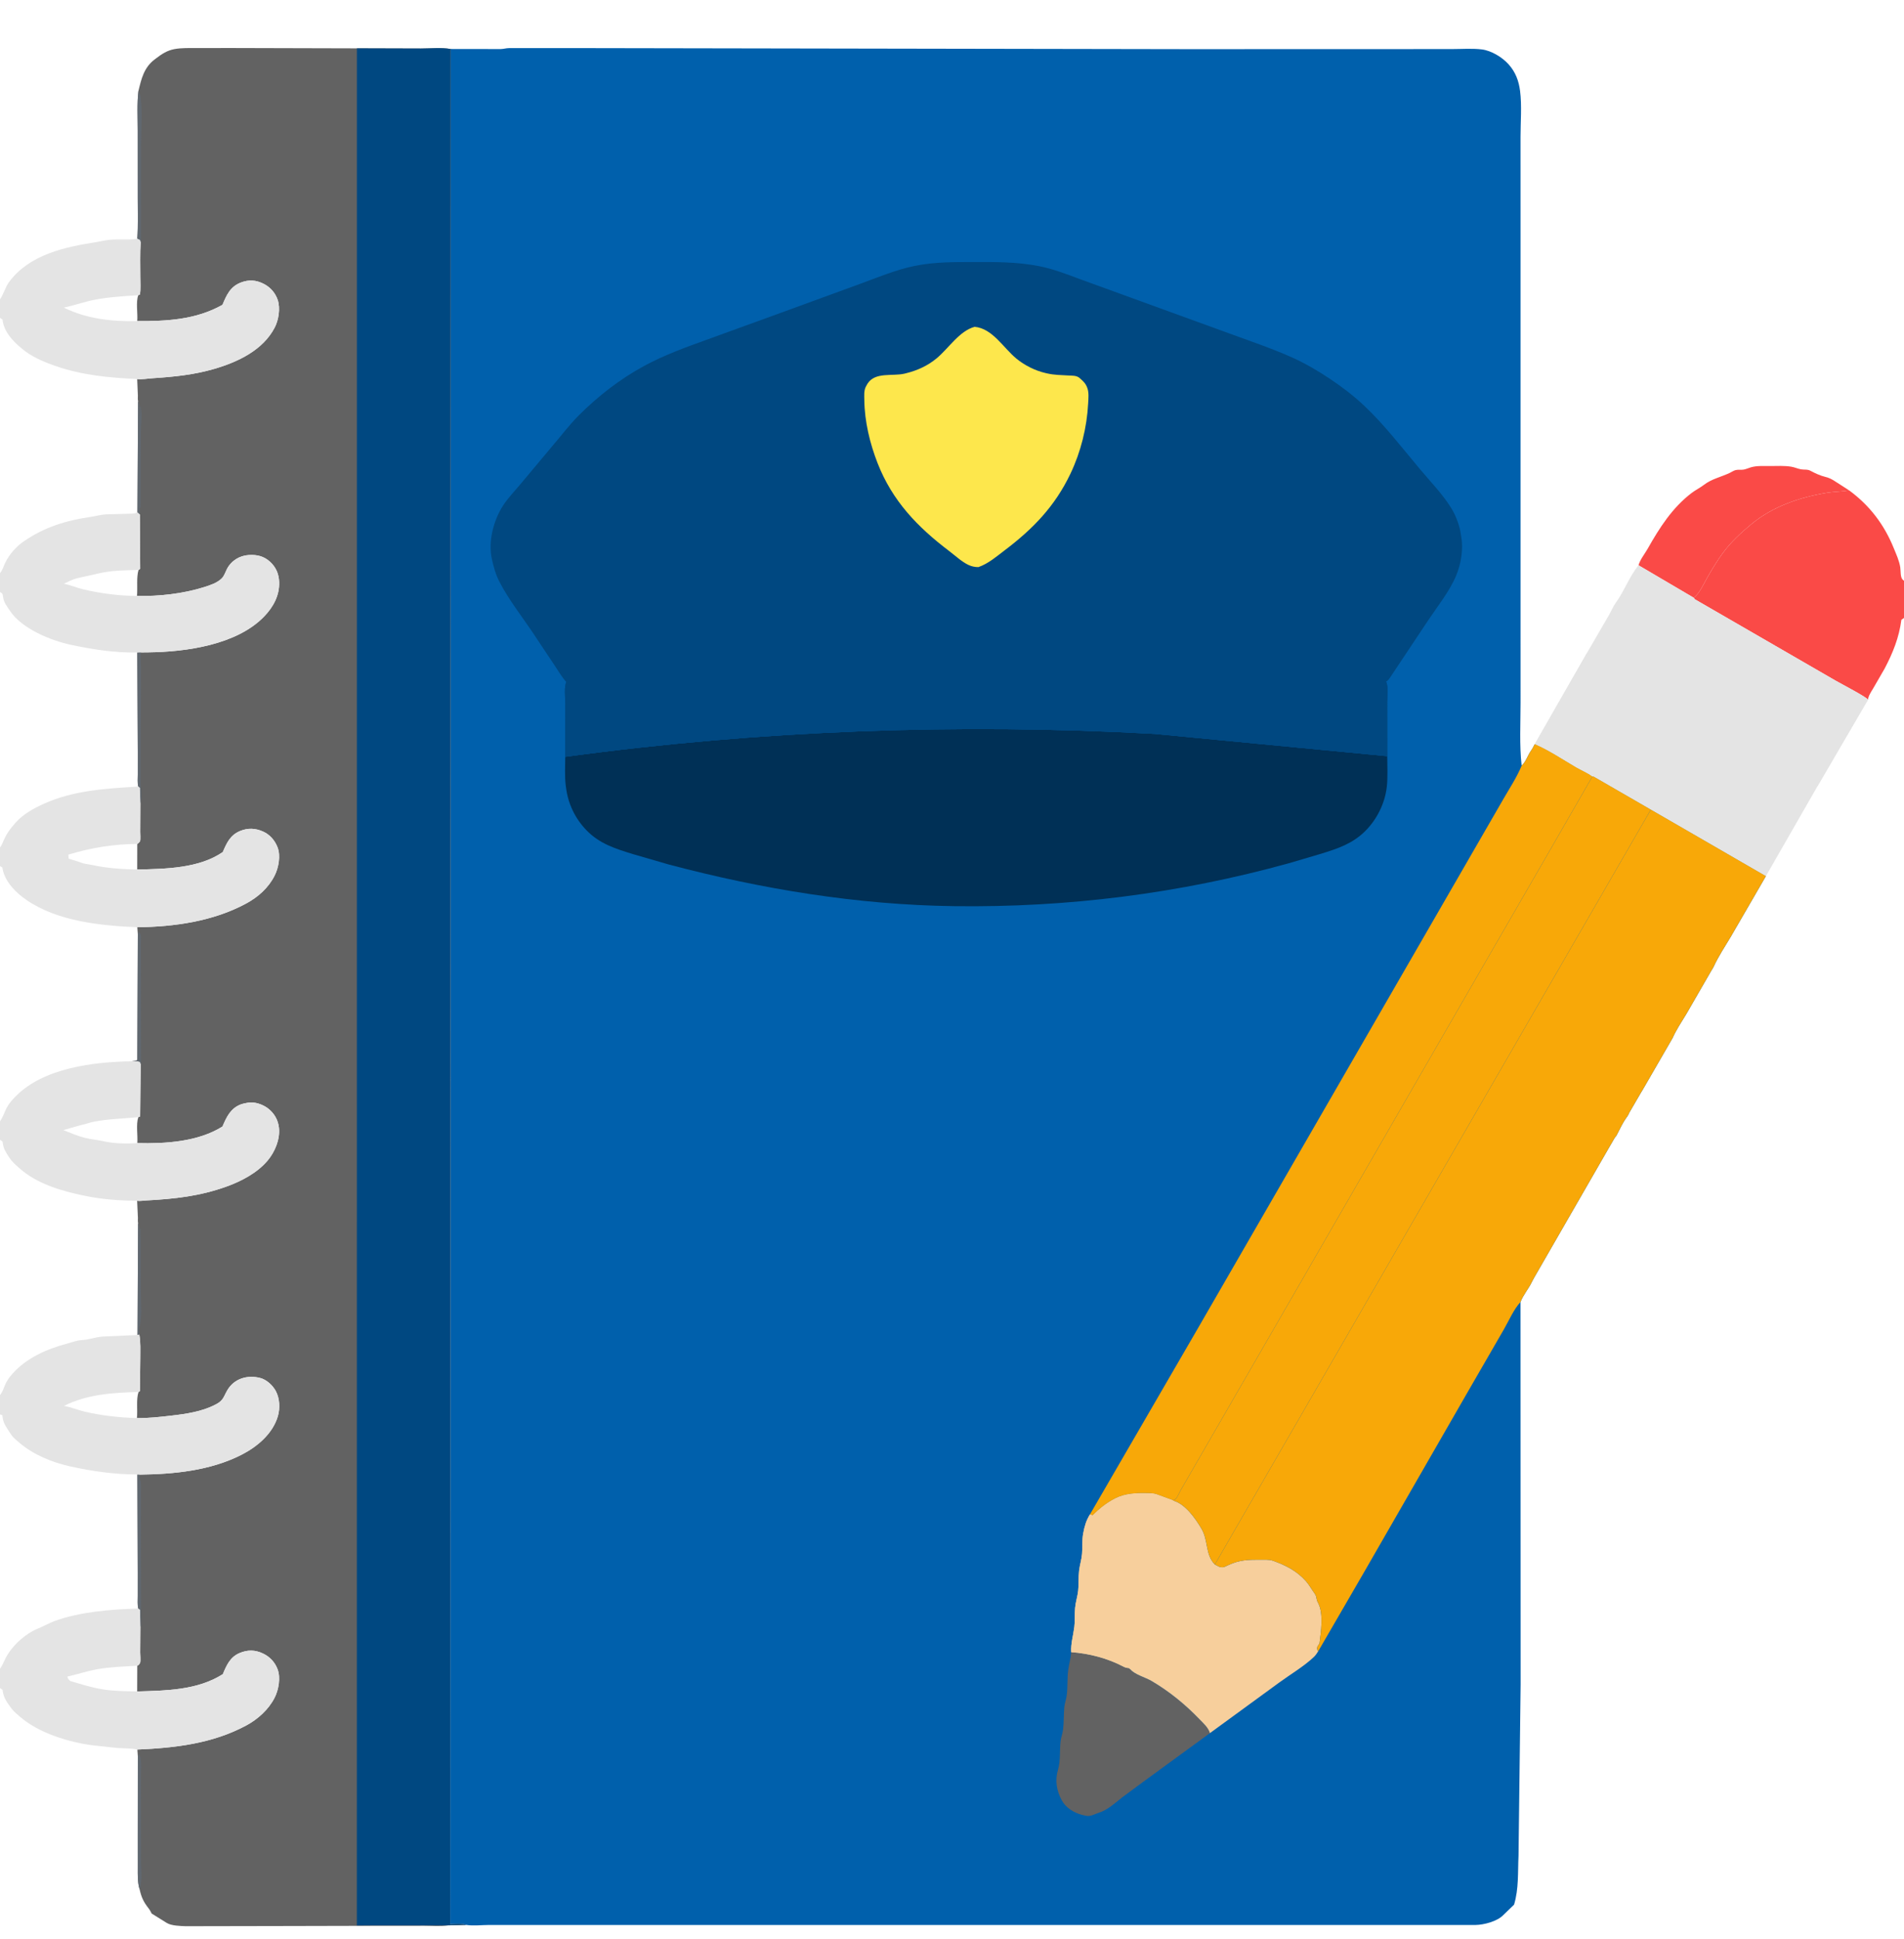 <?xml version="1.0" encoding="utf-8" ?>
<svg xmlns="http://www.w3.org/2000/svg" xmlns:xlink="http://www.w3.org/1999/xlink" width="1760" height="1792">
	<path fill="#0060AC" d="M0 276.577L0 -0L1760 0L1760 536.688L1760 571.005L1760 1792L-0 1792L0 1559.78L-0 1541.98L0 1306.99L0 1289.09L0 1053.16L0 1036.11L0 800.269L0 783.216L0 547.079L0 529.608L0 293.663L0 276.577ZM127.981 84.052C126.563 95.973 127.315 108.432 127.315 120.456L127.34 183.318C127.345 195.702 127.787 208.225 126.922 220.575L125.589 220.782C117.532 221.906 108.849 220.788 100.646 221.645C96.727 222.055 92.976 223.085 89.102 223.689C59.9 228.236 27.398 235.144 8.543 260.367C4.821 265.347 3.509 271.531 0 276.577L0 293.663L0 529.608L0 547.079L0 783.216L0 800.269L0 1036.11L0 1053.16L0 1289.09L0 1306.99L-0 1541.98L0 1559.78L2.368 1561.46L2.515 1562.68C3.45 1569.03 6.714 1573.38 10.42 1578.45C12.687 1581.55 16.002 1584.18 18.902 1586.67C35.884 1601.29 63.25 1609.78 85.331 1612.67L108.632 1615.2C114.482 1615.58 121.279 1615.32 126.951 1616.62L127.428 1622.96L127.352 1698.94L127.363 1725.51C127.373 1732.29 127.046 1739.28 129.063 1745.83C130.722 1753.17 132.637 1757.34 137.344 1763.36C138.52 1764.86 139.376 1766.47 140.219 1768.17L154.096 1776.81C158.394 1779.51 166.852 1779.67 171.841 1779.86L266.834 1779.68L347.095 1779.49L392.374 1779.45C399.322 1779.44 407.242 1780.2 414.021 1779.08L431.11 1778.67C426.158 1777.27 421.184 1777.84 416.103 1778.08L416.564 45.266C408.01 43.84 397.872 44.831 389.135 44.847L329.915 44.674L212.329 44.359L181.998 44.419C175.143 44.439 167.943 44.124 161.178 45.384C154.474 46.632 149.511 49.917 144.184 54.004L142.788 55.052C133.097 62.462 130.624 72.868 127.981 84.052ZM1726.69 646.545L1680.04 726.461L1632.39 809.464L1599.84 865.64C1594.63 874.359 1588.36 883.824 1584.15 893.022C1583.53 894.384 1582.84 895.441 1582.03 896.68L1560 934.885L1558.52 937.392C1554.31 944.221 1549.39 951.763 1546.14 959.072L1518.8 1006.38L1516.61 1010L1506.81 1026.85C1505.65 1028.76 1506.37 1027.5 1505.37 1029.63C1504.68 1031.1 1503.92 1032.02 1502.99 1033.31C1499.84 1037.71 1497.45 1043.15 1494.9 1047.96C1493.97 1049.71 1494.4 1048.97 1493.26 1050.47C1491.49 1052.79 1490.34 1055.55 1488.71 1058L1418.24 1180.36L1416.11 1184.34C1413.04 1190.84 1408.13 1196.27 1405.5 1203.09L1405.62 1556.39L1403.68 1714.72C1402.93 1730.19 1404.03 1744.97 1399.56 1759.95L1389.51 1769.65C1383.99 1775.39 1371.67 1778.64 1363.85 1778.72L1147.31 1778.72L697.062 1778.72L504.126 1778.71L452.041 1778.71C445.474 1778.72 437.432 1779.72 431.11 1778.67L414.021 1779.08C407.242 1780.2 399.322 1779.44 392.374 1779.45L347.095 1779.49L266.834 1779.68L171.841 1779.86C166.852 1779.67 158.394 1779.51 154.096 1776.81L140.219 1768.17C139.376 1766.47 138.52 1764.86 137.344 1763.36C132.637 1757.34 130.722 1753.17 129.063 1745.83C127.046 1739.28 127.373 1732.29 127.363 1725.51L127.352 1698.94L127.428 1622.96L126.951 1616.62C121.279 1615.32 114.482 1615.58 108.632 1615.2L85.331 1612.67C63.25 1609.78 35.884 1601.29 18.902 1586.67C16.002 1584.18 12.687 1581.55 10.42 1578.45C6.714 1573.38 3.45 1569.03 2.515 1562.68L2.368 1561.46L0 1559.78L-0 1792L1760 1792L1760 571.005L1757.57 572.709C1755.46 589.049 1749.79 603.107 1742.18 617.647L1731.49 636.129C1729.64 639.233 1727.07 642.924 1726.69 646.545ZM0 276.577C3.509 271.531 4.821 265.347 8.543 260.367C27.398 235.144 59.9 228.236 89.102 223.689C92.976 223.085 96.727 222.055 100.646 221.645C108.849 220.788 117.532 221.906 125.589 220.782L126.922 220.575C127.787 208.225 127.345 195.702 127.34 183.318L127.315 120.456C127.315 108.432 126.563 95.973 127.981 84.052C130.624 72.868 133.097 62.462 142.788 55.052L144.184 54.004C149.511 49.917 154.474 46.632 161.178 45.384C167.943 44.124 175.143 44.439 181.998 44.419L212.329 44.359L329.915 44.674L389.135 44.847C397.872 44.831 408.01 43.84 416.564 45.266L462.859 45.332C465.449 45.285 467.819 44.494 470.402 44.466L544.804 44.46L1098.22 45.422L1285.64 45.372L1342.25 45.341C1351.2 45.343 1360.92 44.58 1369.75 45.669C1378.53 46.752 1388.55 52.84 1394.43 59.366C1400.93 66.561 1403.93 74.738 1405.12 84.133C1406.84 97.634 1405.52 112.887 1405.53 126.55L1405.55 215.881L1405.55 547.179L1405.56 648.937C1405.56 668.224 1404.41 688.357 1406.55 707.504C1410.64 703.725 1412.02 698.208 1415.17 693.744C1416.58 691.751 1417.65 689.638 1418.76 687.467C1432.01 693.168 1444.69 701.769 1457.16 709.026C1461.79 711.721 1467.84 714.195 1471.99 717.407L1473.04 717.412L1526.03 747.999L1632.39 809.464L1680.04 726.461L1726.69 646.545C1727.07 642.924 1729.64 639.233 1731.49 636.129L1742.18 617.647C1749.79 603.107 1755.46 589.049 1757.57 572.709L1760 571.005L1760 536.688L1760 0L0 -0L0 276.577Z"/>
	<path fill="#626262" d="M990.188 1526.63C1006.69 1527.79 1023.93 1532.29 1038.62 1540.06C1040.5 1541.05 1041.69 1541.19 1043.77 1541.42L1044.69 1542.33C1048.75 1547.33 1058.83 1549.91 1064.66 1553.36C1080.99 1562.99 1095.61 1574.93 1108.74 1588.58C1112.33 1592.31 1117.05 1596.42 1118.39 1601.47L1056.11 1646.91L1037.18 1660.93C1030.54 1666.13 1023.94 1672.48 1015.68 1675.04C1011.96 1676.19 1007.77 1678.83 1003.85 1677.79L1000.18 1676.99C992.861 1675.05 985.356 1670.59 981.615 1663.79C976.694 1654.85 975.042 1645.26 977.968 1635.3C980.475 1626.78 979.388 1617.83 980.357 1609.08C980.774 1605.32 982.221 1601.9 982.666 1598.19C983.476 1591.45 983.194 1584.55 983.785 1577.78C984.123 1573.92 985.517 1570.45 986.025 1566.69C987.074 1558.91 986.374 1550.87 987.435 1543.06C988.199 1537.44 989.781 1532.43 990.188 1526.63Z"/>
	<path fill="#F7CF9C" d="M1007.58 1399.23L1009.97 1400.09C1016.45 1393.71 1022.77 1388.62 1030.91 1384.45C1039.62 1379.99 1049.47 1379.45 1059.02 1379.62C1062.35 1379.67 1065.84 1379.52 1069.02 1380.6L1084.62 1386.3L1084.43 1386.57C1095.6 1389.55 1105.16 1403.21 1110.7 1412.68C1117.01 1423.48 1114.1 1436.84 1122.99 1445.6C1125.93 1447.16 1128.11 1448.87 1131.62 1447.92L1135.39 1446.2C1145.56 1441.35 1154.4 1441.09 1165.44 1441.23C1168.88 1441.27 1173.08 1440.92 1176.36 1442.06C1188.25 1446.21 1198.7 1451.47 1207.19 1461.05C1210.26 1464.52 1212.51 1468.77 1215.26 1472.51C1216.62 1474.36 1216.73 1475.74 1217.17 1477.92C1217.47 1479.43 1218.09 1480.42 1218.76 1481.79C1223.51 1491.44 1221.04 1508.37 1219.68 1518.75C1218.29 1520.69 1216.95 1521.9 1217.75 1524.55L1218.5 1525.86C1217.34 1527.65 1216.14 1529.54 1214.59 1531.01C1205.41 1539.75 1192.97 1547.04 1182.64 1554.59L1118.39 1601.47C1117.05 1596.42 1112.33 1592.31 1108.74 1588.58C1095.61 1574.93 1080.99 1562.99 1064.66 1553.36C1058.83 1549.91 1048.75 1547.33 1044.69 1542.33L1043.77 1541.42C1041.69 1541.19 1040.5 1541.05 1038.62 1540.06C1023.93 1532.29 1006.69 1527.79 990.188 1526.63C989.79 1518.19 992.08 1511.4 993.084 1503.25C993.8 1497.44 993.265 1491.45 993.803 1485.59C994.289 1480.31 996.002 1475.25 996.61 1470C997.32 1463.86 996.764 1457.62 997.472 1451.44C998.077 1446.15 999.787 1441.1 1000.22 1435.76C1000.72 1429.47 1000.11 1423.17 1001.27 1416.93C1002.53 1410.21 1003.97 1405.09 1007.58 1399.23Z"/>
	<path fill="#F7CF9C" d="M1007.58 1399.23L1009.97 1400.09C1016.45 1393.71 1022.77 1388.62 1030.91 1384.45C1039.62 1379.99 1049.47 1379.45 1059.02 1379.62C1062.35 1379.67 1065.84 1379.52 1069.02 1380.6L1084.62 1386.3L1084.43 1386.57C1082.62 1387.92 1082.65 1388.68 1081.96 1390.7C1080.16 1395.92 1076.13 1401.38 1073.42 1406.25C1068.52 1415.02 1063.79 1424.75 1060.38 1434.2C1056.84 1444.03 1055.72 1455.78 1054.16 1466.06C1053.55 1470.07 1052.5 1473.86 1052.16 1477.95C1051.69 1483.49 1052.03 1489.11 1051.39 1494.63C1050.83 1499.45 1049.34 1504.06 1048.84 1508.88C1048.22 1514.85 1048.61 1520.9 1047.72 1526.84C1046.93 1532.07 1045.24 1537.05 1044.69 1542.33L1043.77 1541.42C1041.69 1541.19 1040.5 1541.05 1038.62 1540.06C1023.93 1532.29 1006.69 1527.79 990.188 1526.63C989.79 1518.19 992.08 1511.4 993.084 1503.25C993.8 1497.44 993.265 1491.45 993.803 1485.59C994.289 1480.31 996.002 1475.25 996.61 1470C997.32 1463.86 996.764 1457.62 997.472 1451.44C998.077 1446.15 999.787 1441.1 1000.22 1435.76C1000.72 1429.47 1000.11 1423.17 1001.27 1416.93C1002.53 1410.21 1003.97 1405.09 1007.58 1399.23Z"/>
	<path fill="#F8A808" d="M1406.55 707.504C1410.64 703.725 1412.02 698.208 1415.17 693.744C1416.58 691.751 1417.65 689.638 1418.76 687.467C1432.01 693.168 1444.69 701.769 1457.16 709.026C1461.79 711.721 1467.84 714.195 1471.99 717.407L1430.32 789.81L1357.72 915.508L1199.15 1190.34L1090.91 1377.83C1089.13 1381.03 1088.11 1385.06 1084.62 1386.3L1069.02 1380.6C1065.84 1379.52 1062.35 1379.67 1059.02 1379.62C1049.47 1379.45 1039.62 1379.99 1030.91 1384.45C1022.77 1388.62 1016.45 1393.71 1009.97 1400.09L1007.58 1399.23L1107.47 1227.1L1276.78 933.859L1362.2 785.9L1389.88 737.958C1395.6 728.039 1402.19 718.101 1406.55 707.504Z"/>
	<path fill="#F8A808" d="M1471.99 717.407L1473.04 717.412L1526.03 747.999L1122.99 1445.6C1114.1 1436.84 1117.01 1423.48 1110.7 1412.68C1105.16 1403.21 1095.6 1389.55 1084.43 1386.57L1084.62 1386.3C1088.11 1385.06 1089.13 1381.03 1090.91 1377.83L1199.15 1190.34L1357.72 915.508L1430.32 789.81L1471.99 717.407Z"/>
	<path fill="#F8A808" d="M1526.03 747.999L1632.39 809.464L1599.84 865.64C1594.63 874.359 1588.36 883.824 1584.15 893.022C1583.53 894.384 1582.84 895.441 1582.03 896.68L1560 934.885L1558.52 937.392C1554.31 944.221 1549.39 951.763 1546.14 959.072L1518.8 1006.38L1516.61 1010L1506.81 1026.85C1505.65 1028.76 1506.37 1027.5 1505.37 1029.63C1504.68 1031.1 1503.92 1032.02 1502.99 1033.31C1499.84 1037.71 1497.45 1043.15 1494.9 1047.96C1493.97 1049.71 1494.4 1048.97 1493.26 1050.47C1491.49 1052.79 1490.34 1055.55 1488.71 1058L1418.24 1180.36L1416.11 1184.34C1413.04 1190.84 1408.13 1196.27 1405.5 1203.09C1399.23 1209.84 1394.7 1220.51 1390.01 1228.6L1356.62 1286.39L1261.5 1451.71L1218.5 1525.86L1217.75 1524.55C1216.95 1521.9 1218.29 1520.69 1219.68 1518.75C1221.04 1508.37 1223.51 1491.44 1218.76 1481.79C1218.09 1480.42 1217.47 1479.43 1217.17 1477.92C1216.73 1475.74 1216.62 1474.36 1215.26 1472.51C1212.51 1468.77 1210.26 1464.52 1207.19 1461.05C1198.7 1451.47 1188.25 1446.21 1176.36 1442.06C1173.08 1440.92 1168.88 1441.27 1165.44 1441.23C1154.4 1441.09 1145.56 1441.35 1135.39 1446.2L1131.62 1447.92C1128.11 1448.87 1125.93 1447.16 1122.99 1445.6L1526.03 747.999Z"/>
	<path fill="#003056" d="M522.488 699.316C702.863 674.792 885.553 668.168 1067.29 678.131L1282.33 698.709C1282.33 708.006 1282.96 718.179 1281.88 727.38C1280.1 742.51 1272.67 757.327 1261.87 768.021C1250.12 779.65 1236.65 784.073 1221.21 788.863L1191.31 797.683C1090.07 825.7 986.738 838.716 881.748 837.313C792.563 836.121 704.421 821.63 618.365 798.871L585.413 789.318C569.031 784.289 554.255 779.756 542.025 767.074C531.495 756.154 525.061 742.579 523.193 727.562L522.995 726.134C521.864 717.418 522.475 708.11 522.488 699.316Z"/>
	<path fill="#004881" d="M523.42 630.141C519.308 625.548 516.05 619.942 512.617 614.822L493.599 586.25C483.152 570.501 470.31 554.369 461.676 537.603C458.212 530.877 456.439 524.31 454.762 517.019C451.003 500.674 456.072 480.984 465.033 467.128C469.542 460.156 475.6 453.978 480.901 447.59L509.669 413.222C518.201 403.423 525.849 392.96 535.091 383.743C552.889 365.992 573.033 350.291 595.16 338.28C613.763 328.183 633.189 321.164 653.023 313.994L721.442 289.171L795.312 262.185C811.731 256.208 828.193 249.236 845.369 245.74C863.936 241.961 881.406 242.164 900.214 242.12C920.765 242.073 939.963 241.957 960.297 245.884C973.368 248.408 986.147 253.399 998.588 258.045L1044.25 274.639L1135.26 307.733C1155.1 315.016 1175.22 321.718 1194.51 330.373C1206.68 335.829 1218.45 342.779 1229.53 350.171C1240.36 357.389 1251.22 365.685 1260.72 374.621C1279.68 392.473 1295.55 413.218 1312.25 433.136C1321.97 444.726 1333.26 456.323 1341.26 469.123C1345.24 475.495 1348.35 483.389 1349.88 490.745L1350.53 494.812L1350.73 495.888C1352.78 507.626 1350.56 520.91 1346.03 531.838C1340.01 546.355 1328.72 560.356 1319.96 573.492L1284.66 626.5C1283.61 628.005 1282.81 628.918 1281.22 629.901C1283.52 633.687 1282.29 643.951 1282.29 648.766L1282.33 698.709L1067.29 678.131C885.553 668.168 702.863 674.792 522.488 699.316L522.545 650.523C522.54 644.533 521.29 635.688 523.42 630.141Z"/>
	<path fill="#FDE74C" d="M900.929 301.991C917.5 303.492 927.414 321.423 939.58 331.406C947.197 337.656 956.847 342.483 966.456 344.703L967.956 345.038C974.426 346.551 980.804 346.562 987.407 346.949C990.869 347.152 994.924 346.828 997.744 349.13L998.588 349.883C1001.74 352.549 1003.75 354.691 1005.15 358.665C1006.67 362.982 1006.09 368.232 1005.86 372.739C1004.71 394.986 999.072 417.646 989.477 437.746C975.104 467.856 954.908 488.696 928.631 508.55C920.851 514.429 913.735 520.724 904.457 524.008C901.279 524.096 898.036 523.352 895.155 521.994C888.977 519.081 882.757 513.242 877.289 509.099C848.081 486.966 824.877 462.863 811.249 428.058C804.112 409.831 799.213 389.505 798.957 369.876C798.905 365.889 798.464 361.169 800.242 357.526L800.765 356.562L801.919 354.493C809.017 343.466 824.892 347.88 836.049 345.265L837.553 344.887C847.895 342.368 857.477 337.976 865.723 331.161C876.851 321.966 886.77 305.779 900.929 301.991Z"/>
	<path fill="#004881" d="M523.42 630.141L682.374 607.688L860.624 596.071C960.929 593.727 1061.74 599.751 1161.31 611.509L1243.2 623.021C1255.7 625.053 1269.08 626.352 1281.22 629.901C1283.52 633.687 1282.29 643.951 1282.29 648.766L1282.33 698.709L1067.29 678.131C885.553 668.168 702.863 674.792 522.488 699.316L522.545 650.523C522.54 644.533 521.29 635.688 523.42 630.141Z"/>
	<path fill="#FA4A47" d="M1514.58 522.324C1516.21 516.746 1520.3 511.955 1523.14 506.908C1533.94 487.771 1545.76 469.222 1563.5 455.669C1567.2 452.84 1571.42 450.79 1575.1 447.986C1578.71 445.239 1582.6 443.411 1586.83 441.792C1590.72 440.298 1594.98 438.79 1598.75 437.062C1600.62 436.204 1602.42 434.815 1604.46 434.349C1606.78 433.817 1609.3 434.321 1611.66 433.937C1613.94 433.564 1616.24 432.469 1618.46 431.812C1623.94 430.195 1630.32 430.657 1635.98 430.635C1642.43 430.609 1649.4 430.196 1655.77 431.239C1658.86 431.745 1661.74 433.109 1664.79 433.663C1667.85 434.218 1670.8 433.459 1673.64 435.063C1677.01 436.963 1683.18 439.737 1686.94 440.565C1690.64 441.381 1693.67 442.97 1696.81 445.103L1709.3 453.119C1702.47 454.301 1695.61 454.231 1688.86 455.33C1663.79 459.415 1638.74 467.905 1618.92 484.312C1609.15 492.401 1599.82 501.031 1592.29 511.329C1587.14 518.374 1582.6 525.956 1578.26 533.517C1574.98 539.227 1570.98 548.498 1565.61 552.329L1514.58 522.324Z"/>
	<path fill="#FA4A47" d="M1709.3 453.119C1728.36 467.133 1741.75 484.831 1750.58 506.625C1752.91 512.378 1755.53 517.93 1756.53 524.125C1757.07 527.51 1756.43 533.601 1758.93 535.717L1760 536.688L1760 571.005L1757.57 572.709C1755.46 589.049 1749.79 603.107 1742.18 617.647L1731.49 636.129C1729.64 639.233 1727.07 642.924 1726.69 646.545C1725.36 644.128 1701.37 631.639 1697.18 629.211L1566.74 553.841L1565.61 552.329C1570.98 548.498 1574.98 539.227 1578.26 533.517C1582.6 525.956 1587.14 518.374 1592.29 511.329C1599.82 501.031 1609.15 492.401 1618.92 484.312C1638.74 467.905 1663.79 459.415 1688.86 455.33C1695.61 454.231 1702.47 454.301 1709.3 453.119Z"/>
	<path fill="#E4E4E4" d="M1514.58 522.324L1565.61 552.329L1566.74 553.841L1697.18 629.211C1701.37 631.639 1725.36 644.128 1726.69 646.545L1680.04 726.461L1632.39 809.464L1526.03 747.999L1473.04 717.412L1471.99 717.407C1467.84 714.195 1461.79 711.721 1457.16 709.026C1444.69 701.769 1432.01 693.168 1418.76 687.467L1466.81 603.591L1486.98 568.863C1489.26 564.945 1491.07 560.421 1493.71 556.775C1501.57 545.9 1506.05 532.848 1514.58 522.324Z"/>
	<path fill="#E4E4E4" d="M1418.76 687.467L1466.81 603.591L1467.4 604.302C1471.71 609.375 1477.24 611.817 1482.94 614.964L1499.97 624.822C1505.46 627.981 1512.29 633.177 1518.47 634.273C1519.22 637.085 1513.02 646.645 1511.33 649.58L1485.48 694.129C1481.24 701.468 1475.46 709.328 1473.04 717.412L1471.99 717.407C1467.84 714.195 1461.79 711.721 1457.16 709.026C1444.69 701.769 1432.01 693.168 1418.76 687.467Z"/>
	<path fill="#E4E4E4" d="M1566.74 553.841L1697.18 629.211C1701.37 631.639 1725.36 644.128 1726.69 646.545L1680.04 726.461C1678.18 724.54 1673.8 723.818 1671.46 721.992C1668.47 719.65 1665.61 719.702 1662.95 716.819L1662.42 716.219C1658.76 715.699 1656.25 713.079 1653.17 711.185C1650.14 709.324 1648.28 709.366 1645.56 706.573C1644.47 705.461 1642.93 705.687 1641.41 705.527C1640.33 704.143 1639.66 703.163 1638.06 702.355C1634.33 700.476 1628.99 696.088 1625.33 695.405C1623.17 695.003 1622.89 693.97 1621.52 692.326C1619.98 692.159 1618 692.127 1616.74 691.097C1612.93 687.972 1608.24 686.373 1604.7 683.234C1602.63 681.398 1602.46 682.457 1600.28 681.547C1597.35 680.322 1598.33 678.516 1594.15 677.968C1592.06 676.01 1589.34 674.152 1586.72 672.994C1584.09 671.83 1582.37 670.68 1580.19 668.763C1578.64 667.402 1577.28 668.371 1575.77 667.576C1574.94 667.139 1573.67 665.399 1572.96 664.663C1568.52 663.947 1566.13 659.98 1562.2 658.438C1559.44 657.356 1558.72 657.434 1556.58 655.235C1555.48 654.106 1553.25 654.085 1551.69 653.781C1549.48 649.905 1544.55 649.316 1541.18 646.528C1539.63 645.25 1538.62 644.221 1536.55 643.918C1533.18 643.423 1532.62 640.756 1528.51 640.343C1526.38 637.876 1524.94 636.796 1521.77 635.906L1520.92 635.688L1520.52 633.938L1549.27 583.726C1554.73 574.176 1560.02 562.486 1566.74 553.841Z"/>
	<path fill="#626262" d="M127.981 84.052C130.624 72.868 133.097 62.462 142.788 55.052L144.184 54.004C149.511 49.917 154.474 46.632 161.178 45.384C167.943 44.124 175.143 44.439 181.998 44.419L212.329 44.359L329.915 44.674L389.135 44.847C397.872 44.831 408.01 43.84 416.564 45.266L416.103 1778.08C421.184 1777.84 426.158 1777.27 431.11 1778.67L414.021 1779.08C407.242 1780.2 399.322 1779.44 392.374 1779.45L347.095 1779.49L266.834 1779.68L171.841 1779.86C166.852 1779.67 158.394 1779.51 154.096 1776.81L140.219 1768.17C139.376 1766.47 138.52 1764.86 137.344 1763.36C132.637 1757.34 130.722 1753.17 129.063 1745.83C127.046 1739.28 127.373 1732.29 127.363 1725.51L127.352 1698.94L127.428 1622.96L126.951 1616.62C121.279 1615.32 114.482 1615.58 108.632 1615.2L85.331 1612.67C63.25 1609.78 35.884 1601.29 18.902 1586.67C16.002 1584.18 12.687 1581.55 10.42 1578.45C6.714 1573.38 3.45 1569.03 2.515 1562.68L2.368 1561.46L0 1559.78L-0 1541.98L0 1306.99L0 1289.09L0 1053.16L0 1036.11L0 800.269L0 783.216L0 547.079L0 529.608L0 293.663L0 276.577C3.509 271.531 4.821 265.347 8.543 260.367C27.398 235.144 59.9 228.236 89.102 223.689C92.976 223.085 96.727 222.055 100.646 221.645C108.849 220.788 117.532 221.906 125.589 220.782L126.922 220.575C127.787 208.225 127.345 195.702 127.34 183.318L127.315 120.456C127.315 108.432 126.563 95.973 127.981 84.052ZM0 547.079L0 783.216L0 800.269L0 1036.11C2.747 1032.31 3.96 1027.86 6.144 1023.72C8.218 1019.78 11.037 1016.58 14.117 1013.41C40.231 986.566 86.548 981.295 121.845 980.623C123.761 980.442 125.16 980.387 126.937 979.562L127.422 863.404L126.908 856.802C161.317 856.352 196.95 851.366 227.548 834.865C238.617 828.896 248.282 820.277 253.929 808.925C257.546 801.654 259.574 790.752 256.555 782.943C254.048 776.458 249.392 771.076 242.98 768.28C235.918 765.2 229.006 764.928 221.807 767.912C212.819 771.636 209.537 778.954 205.959 787.296C184.037 802.522 152.657 802.889 126.841 803.476L126.881 779.79L127.856 779.209C127.878 779.19 129.398 777.553 129.434 777.438C130.09 775.341 129.594 771.014 129.627 768.676L129.759 742.499L129.289 728L127.796 726.789C126.966 723.435 127.389 719.11 127.388 715.652L127.393 695.019L126.909 602.9C106.537 603.367 86.231 600.159 66.375 596.02C47.308 592.046 19.966 581.024 8.939 564.034C6.423 560.158 3.814 557.227 3.019 552.518L2.521 549.5C1.943 547.86 1.334 547.85 0 547.079ZM127.154 1233.56L94.671 1235.01C88.147 1235.6 81.915 1237.97 75.387 1238.3C70.684 1238.54 66.412 1240.36 61.908 1241.55C43.339 1246.48 24.409 1254.78 11.459 1269.45C8.143 1273.21 5.941 1276.31 4.134 1280.97C2.962 1283.99 2.087 1286.57 0 1289.09L0 1306.99L-0 1541.98C1.712 1539.58 3.12 1536.57 4.349 1533.88C9.943 1521.6 23.111 1509.55 35.732 1504.54C40.815 1502.52 45.487 1499.67 50.673 1497.8C74.4 1489.26 102.725 1487.05 127.773 1486.36C126.983 1482.77 127.337 1478.36 127.338 1474.66L127.351 1453.67L127.003 1362.47L129.031 1362.58C160.867 1362.17 194.228 1358.95 223.049 1344.34C237.635 1336.94 252.091 1324.88 256.84 1308.62C259.001 1301.22 258.561 1292.09 254.912 1285.31C252.082 1280.05 246.432 1274.82 240.551 1273.29C228.876 1270.24 216.527 1273.72 210.194 1284.5C206.825 1290.24 206.527 1293.97 200.127 1297.35L198.954 1297.95C186.681 1304.36 172.01 1306.51 158.409 1308.07C147.604 1309.31 137.491 1310.48 126.578 1310.35C127.342 1302.85 125.753 1293.08 128.053 1286.23L129.334 1285.38L129.68 1255.27C129.668 1247.96 130.119 1240.33 128.769 1233.13L127.154 1233.56ZM126.922 220.575L125.589 220.782C117.532 221.906 108.849 220.788 100.646 221.645C96.727 222.055 92.976 223.085 89.102 223.689C59.9 228.236 27.398 235.144 8.543 260.367C4.821 265.347 3.509 271.531 0 276.577L0 293.663L0 529.608C2.402 526.727 3.122 523.616 4.697 520.287C8.262 512.751 14.484 505.5 21.337 500.676C40.524 487.171 61.183 480.841 84.188 477.569C88.767 476.917 93.19 475.53 97.835 475.285L117.729 474.751C120.371 474.617 123.567 474.803 126.039 473.905L127.073 473.501L127.642 370.506C127.211 369.737 127.487 366.72 127.454 365.594L126.803 350.244C131.139 350.788 136.75 349.758 141.17 349.47C160.658 348.199 179.314 346.35 198.177 340.828C219.836 334.488 243.027 323.619 253.906 302.704C257.593 295.616 259.252 284.893 256.739 277.246C254.552 270.588 249.724 265.191 243.439 262.109C236.458 258.686 230.065 258.26 222.735 261.04C212.825 264.799 209.425 272.604 205.646 281.674C181.133 295.442 154.312 296.853 126.859 296.694C127.462 289.362 125.455 279.38 127.787 272.788L129.41 272.094C130.151 266.952 129.735 261.402 129.721 256.201C129.693 245.416 129.371 234.563 130.031 223.796L129.445 221.828L126.922 220.575ZM121.845 980.623C86.548 981.295 40.231 986.566 14.117 1013.41C11.037 1016.58 8.218 1019.78 6.144 1023.72C3.96 1027.86 2.747 1032.31 0 1036.11L0 1053.16L0 1289.09C2.087 1286.57 2.962 1283.99 4.134 1280.97C5.941 1276.31 8.143 1273.21 11.459 1269.45C24.409 1254.78 43.339 1246.48 61.908 1241.55C66.412 1240.36 70.684 1238.54 75.387 1238.3C81.915 1237.97 88.147 1235.6 94.671 1235.01L127.154 1233.56L127.644 1130.09C127.288 1129.33 127.512 1126.22 127.49 1125.22L126.749 1109.56C129.198 1109.97 132.743 1109.36 135.27 1109.23C161.382 1107.83 184.845 1105.29 209.607 1096.33C223.241 1091.39 237.68 1083.82 247.24 1072.56C254.036 1064.56 259.042 1052.76 257.861 1042.11C257.052 1034.84 253.513 1028.62 247.677 1024.16C242.8 1020.44 235.29 1017.83 229.165 1018.93L227.986 1019.16C226.206 1019.5 224.44 1019.81 222.735 1020.45C213.047 1024.08 209.415 1032.14 205.646 1040.94C183.151 1055.06 152.823 1056.94 126.933 1056.25C127.475 1048.81 125.579 1039.06 127.875 1032.27L129.546 1031.62L130.039 983.295L129.311 981.333C126.831 980.442 124.436 980.599 121.845 980.623ZM127.073 473.501L126.039 473.905C123.567 474.803 120.371 474.617 117.729 474.751L97.835 475.285C93.19 475.53 88.767 476.917 84.188 477.569C61.183 480.841 40.524 487.171 21.337 500.676C14.484 505.5 8.262 512.751 4.697 520.287C3.122 523.616 2.402 526.727 0 529.608L0 547.079C1.334 547.85 1.943 547.86 2.521 549.5L3.019 552.518C3.814 557.227 6.423 560.158 8.939 564.034C19.966 581.024 47.308 592.046 66.375 596.02C86.231 600.159 106.537 603.367 126.909 602.9L130.472 602.861L136.917 602.801C171.849 602.4 218.844 595.95 244.212 569.616C252.621 560.886 258.537 550.098 258.036 537.688C257.733 530.184 255.041 523.922 249.384 518.881C243.716 513.831 237.493 512.444 230.093 512.853C221.536 513.325 213.716 518.06 209.734 525.884C208.282 528.737 207.243 532.169 204.949 534.468C200.814 538.612 194.314 540.717 188.852 542.45C169.412 548.616 146.98 551.127 126.613 550.658C127.35 543.173 125.951 533.641 128.073 526.639C128.938 526.353 128.344 526.606 129.592 525.438L129.28 475.454L127.073 473.501ZM127.773 1486.36C102.725 1487.05 74.4 1489.26 50.673 1497.8C45.487 1499.67 40.815 1502.52 35.732 1504.54C23.111 1509.55 9.943 1521.6 4.349 1533.88C3.12 1536.57 1.712 1539.58 -0 1541.98L0 1559.78L2.368 1561.46L2.515 1562.68C3.45 1569.03 6.714 1573.38 10.42 1578.45C12.687 1581.55 16.002 1584.18 18.902 1586.67C35.884 1601.29 63.25 1609.78 85.331 1612.67L108.632 1615.2C114.482 1615.58 121.279 1615.32 126.951 1616.62C161.915 1615.11 196.29 1611.18 227.548 1594.41C238.267 1588.66 248.283 1579.68 253.844 1568.73C257.554 1561.42 259.533 1550.39 256.632 1542.55C254.155 1535.85 249.409 1530.85 243.018 1527.84C235.726 1524.39 228.829 1524.34 221.413 1527.47C212.641 1531.18 209.396 1538.81 205.967 1546.97C182.39 1561.88 153.801 1562.13 126.804 1562.94L126.891 1539.18L128.214 1538.37C128.298 1538.29 129.468 1536.71 129.524 1536.5C130.17 1534.1 129.572 1529.52 129.589 1526.93L129.751 1503.03L129.398 1487.5L127.773 1486.36Z"/>
	<path fill="#606870" d="M127.644 1130.09C129.852 1134.59 129.196 1139.6 129.09 1144.5C129.868 1141.6 129.559 1138.31 129.528 1135.31L130.029 1135.31L130.21 1193.27C130.183 1203.98 131.627 1217.39 128.657 1227.63C128.16 1229.34 129.051 1231.04 128.769 1233.13L127.154 1233.56L127.644 1130.09Z"/>
	<path fill="#606870" d="M127.642 370.506C129.855 375.054 129.205 380.058 129.09 385C129.936 381.851 129.558 378.186 129.528 374.938C131.78 380.438 130.243 391.936 130.251 398.262L129.965 468.571L129.099 469.875L129.28 475.454L127.073 473.501L127.642 370.506Z"/>
	<path fill="#606870" d="M127.428 1622.96L128.342 1620.6C129.156 1621.96 129.776 1623.29 130.037 1624.88C130.861 1629.87 130.296 1635.96 130.295 1641.04L130.347 1669.6L130.386 1719.67C130.384 1727.12 131.339 1736.2 129.794 1743.44L129.063 1745.83C127.046 1739.28 127.373 1732.29 127.363 1725.51L127.352 1698.94L127.428 1622.96Z"/>
	<path fill="#606870" d="M127.422 863.404L128.215 860.784C128.821 861.745 129.706 862.579 130.032 863.667C130.626 865.646 130.185 869.792 130.219 871.965L130.283 897.444L130.401 983.174L130.039 983.295L129.311 981.333C126.831 980.442 124.436 980.599 121.845 980.623C123.761 980.442 125.16 980.387 126.937 979.562L127.422 863.404Z"/>
	<path fill="#606870" d="M126.909 602.9L130.472 602.861C129.593 607.078 130.266 611.292 130.301 615.562L130.308 636.663L129.978 721.47C129.938 727.883 131.754 736.507 129.759 742.499L129.289 728L127.796 726.789C126.966 723.435 127.389 719.11 127.388 715.652L127.393 695.019L126.909 602.9Z"/>
	<path fill="#606870" d="M127.003 1362.47L129.031 1362.58C128.975 1364.48 128.848 1365.89 129.6 1367.66C130.824 1370.54 130.263 1375.39 130.277 1378.6L130.29 1406.15L130.457 1502.54L129.751 1503.03L129.398 1487.5L127.773 1486.36C126.983 1482.77 127.337 1478.36 127.338 1474.66L127.351 1453.67L127.003 1362.47Z"/>
	<path fill="#606870" d="M127.981 84.052C128.891 85.998 129.798 87.973 130.052 90.125C131.712 104.194 130.417 119.651 130.423 133.904L130.403 223.674L130.031 223.796L129.445 221.828L126.922 220.575C127.787 208.225 127.345 195.702 127.34 183.318L127.315 120.456C127.315 108.432 126.563 95.973 127.981 84.052Z"/>
	<path fill="#E4E4E4" d="M127.773 1486.36L129.398 1487.5L129.751 1503.03L129.589 1526.93C129.572 1529.52 130.17 1534.1 129.524 1536.5C129.468 1536.71 128.298 1538.29 128.214 1538.37L126.891 1539.18L126.804 1562.94C153.801 1562.13 182.39 1561.88 205.967 1546.97C209.396 1538.81 212.641 1531.18 221.413 1527.47C228.829 1524.34 235.726 1524.39 243.018 1527.84C249.409 1530.85 254.155 1535.85 256.632 1542.55C259.533 1550.39 257.554 1561.42 253.844 1568.73C248.283 1579.68 238.267 1588.66 227.548 1594.41C196.29 1611.18 161.915 1615.11 126.951 1616.62C121.279 1615.32 114.482 1615.58 108.632 1615.2L85.331 1612.67C63.25 1609.78 35.884 1601.29 18.902 1586.67C16.002 1584.18 12.687 1581.55 10.42 1578.45C6.714 1573.38 3.45 1569.03 2.515 1562.68L2.368 1561.46L0 1559.78L-0 1541.98C1.712 1539.58 3.12 1536.57 4.349 1533.88C9.943 1521.6 23.111 1509.55 35.732 1504.54C40.815 1502.52 45.487 1499.67 50.673 1497.8C74.4 1489.26 102.725 1487.05 127.773 1486.36ZM126.804 1562.94L126.891 1539.18C114.605 1539.96 101.926 1540.23 89.788 1542.42C80.477 1544.11 71.469 1547.16 62.243 1549.19C62.692 1551.2 63.402 1551.73 64.764 1553.22C74.824 1556.24 84.505 1559.32 94.958 1561.01C105.159 1562.66 116.456 1562.69 126.804 1562.94Z"/>
	<path fill="#E4E4E4" d="M127.073 473.501L129.28 475.454L129.592 525.438C128.344 526.606 128.938 526.353 128.073 526.639C125.951 533.641 127.35 543.173 126.613 550.658C146.98 551.127 169.412 548.616 188.852 542.45C194.314 540.717 200.814 538.612 204.949 534.468C207.243 532.169 208.282 528.737 209.734 525.884C213.716 518.06 221.536 513.325 230.093 512.853C237.493 512.444 243.716 513.831 249.384 518.881C255.041 523.922 257.733 530.184 258.036 537.688C258.537 550.098 252.621 560.886 244.212 569.616C218.844 595.95 171.849 602.4 136.917 602.801L130.472 602.861L126.909 602.9C106.537 603.367 86.231 600.159 66.375 596.02C47.308 592.046 19.966 581.024 8.939 564.034C6.423 560.158 3.814 557.227 3.019 552.518L2.521 549.5C1.943 547.86 1.334 547.85 0 547.079L0 529.608C2.402 526.727 3.122 523.616 4.697 520.287C8.262 512.751 14.484 505.5 21.337 500.676C40.524 487.171 61.183 480.841 84.188 477.569C88.767 476.917 93.19 475.53 97.835 475.285L117.729 474.751C120.371 474.617 123.567 474.803 126.039 473.905L127.073 473.501ZM126.613 550.658C127.35 543.173 125.951 533.641 128.073 526.639C115.958 526.997 103.886 526.933 92.027 529.672L71.243 534.302C67.052 535.416 63.05 537.498 59.123 539.315C65.217 540.615 70.685 543.071 76.606 544.487C92.9 548.384 109.857 550.558 126.613 550.658Z"/>
	<path fill="#E4E4E4" d="M121.845 980.623C124.436 980.599 126.831 980.442 129.311 981.333L130.039 983.295L129.546 1031.62L127.875 1032.27C125.579 1039.06 127.475 1048.81 126.933 1056.25C152.823 1056.94 183.151 1055.06 205.646 1040.94C209.415 1032.14 213.047 1024.08 222.735 1020.45C224.44 1019.81 226.206 1019.5 227.986 1019.16L229.165 1018.93C235.29 1017.83 242.8 1020.44 247.677 1024.16C253.513 1028.62 257.052 1034.84 257.861 1042.11C259.042 1052.76 254.036 1064.56 247.24 1072.56C237.68 1083.82 223.241 1091.39 209.607 1096.33C184.845 1105.29 161.382 1107.83 135.27 1109.23C132.743 1109.36 129.198 1109.97 126.749 1109.56L127.49 1125.22C127.512 1126.22 127.288 1129.33 127.644 1130.09L127.154 1233.56L94.671 1235.01C88.147 1235.6 81.915 1237.97 75.387 1238.3C70.684 1238.54 66.412 1240.36 61.908 1241.55C43.339 1246.48 24.409 1254.78 11.459 1269.45C8.143 1273.21 5.941 1276.31 4.134 1280.97C2.962 1283.99 2.087 1286.57 0 1289.09L0 1053.16L0 1036.11C2.747 1032.31 3.96 1027.86 6.144 1023.72C8.218 1019.78 11.037 1016.58 14.117 1013.41C40.231 986.566 86.548 981.295 121.845 980.623ZM0 1053.16L0 1289.09C2.087 1286.57 2.962 1283.99 4.134 1280.97C5.941 1276.31 8.143 1273.21 11.459 1269.45C24.409 1254.78 43.339 1246.48 61.908 1241.55C66.412 1240.36 70.684 1238.54 75.387 1238.3C81.915 1237.97 88.147 1235.6 94.671 1235.01L127.154 1233.56L127.644 1130.09C127.288 1129.33 127.512 1126.22 127.49 1125.22L126.749 1109.56C110.861 1109.45 94.513 1108.25 78.945 1105.06C57.562 1100.68 34.573 1094.3 17.938 1079.45C14.548 1076.43 11.069 1073.45 8.591 1069.6C5.526 1064.84 3.373 1061.97 2.54 1056.17L2.36 1054.83L0 1053.16ZM126.933 1056.25C127.475 1048.81 125.579 1039.06 127.875 1032.27C114.298 1033.66 100.42 1033.88 86.983 1036.44C82.543 1037.28 78.335 1039.01 73.906 1039.86L58.555 1044.24C65.126 1046.87 71.834 1049.73 78.714 1051.45C84.454 1052.89 90.402 1053.27 96.174 1054.62C105.443 1056.78 117.413 1056.85 126.933 1056.25Z"/>
	<path fill="#E4E4E4" d="M126.922 220.575L129.445 221.828L130.031 223.796C129.371 234.563 129.693 245.416 129.721 256.201C129.735 261.402 130.151 266.952 129.41 272.094L127.787 272.788C125.455 279.38 127.462 289.362 126.859 296.694C154.312 296.853 181.133 295.442 205.646 281.674C209.425 272.604 212.825 264.799 222.735 261.04C230.065 258.26 236.458 258.686 243.439 262.109C249.724 265.191 254.552 270.588 256.739 277.246C259.252 284.893 257.593 295.616 253.906 302.704C243.027 323.619 219.836 334.488 198.177 340.828C179.314 346.35 160.658 348.199 141.17 349.47C136.75 349.758 131.139 350.788 126.803 350.244L127.454 365.594C127.487 366.72 127.211 369.737 127.642 370.506L127.073 473.501L126.039 473.905C123.567 474.803 120.371 474.617 117.729 474.751L97.835 475.285C93.19 475.53 88.767 476.917 84.188 477.569C61.183 480.841 40.524 487.171 21.337 500.676C14.484 505.5 8.262 512.751 4.697 520.287C3.122 523.616 2.402 526.727 0 529.608L0 293.663L0 276.577C3.509 271.531 4.821 265.347 8.543 260.367C27.398 235.144 59.9 228.236 89.102 223.689C92.976 223.085 96.727 222.055 100.646 221.645C108.849 220.788 117.532 221.906 125.589 220.782L126.922 220.575ZM0 293.663L0 529.608C2.402 526.727 3.122 523.616 4.697 520.287C8.262 512.751 14.484 505.5 21.337 500.676C40.524 487.171 61.183 480.841 84.188 477.569C88.767 476.917 93.19 475.53 97.835 475.285L117.729 474.751C120.371 474.617 123.567 474.803 126.039 473.905L127.073 473.501L127.642 370.506C127.211 369.737 127.487 366.72 127.454 365.594L126.803 350.244C100.759 349.01 76.09 346.792 51.265 338.188C42.107 335.014 31.878 330.828 24.019 325.067C14.884 318.369 4.124 308.254 2.497 296.519L2.357 295.335L0 293.663ZM126.859 296.694C127.462 289.362 125.455 279.38 127.787 272.788C114.489 273.689 100.515 274.43 87.435 276.989C77.84 278.865 68.588 282.284 59.013 284.22C80.117 294.678 103.554 297.247 126.859 296.694Z"/>
	<path fill="#E4E4E4" d="M127.154 1233.56L128.769 1233.13C130.119 1240.33 129.668 1247.96 129.68 1255.27L129.334 1285.38L128.053 1286.23C125.753 1293.08 127.342 1302.85 126.578 1310.35C137.491 1310.48 147.604 1309.31 158.409 1308.07C172.01 1306.51 186.681 1304.36 198.954 1297.95L200.127 1297.35C206.527 1293.97 206.825 1290.24 210.194 1284.5C216.527 1273.72 228.876 1270.24 240.551 1273.29C246.432 1274.82 252.082 1280.05 254.912 1285.31C258.561 1292.09 259.001 1301.22 256.84 1308.62C252.091 1324.88 237.635 1336.94 223.049 1344.34C194.228 1358.95 160.867 1362.17 129.031 1362.58L127.003 1362.47L127.351 1453.67L127.338 1474.66C127.337 1478.36 126.983 1482.77 127.773 1486.36C102.725 1487.05 74.4 1489.26 50.673 1497.8C45.487 1499.67 40.815 1502.52 35.732 1504.54C23.111 1509.55 9.943 1521.6 4.349 1533.88C3.12 1536.57 1.712 1539.58 -0 1541.98L0 1306.99L0 1289.09C2.087 1286.57 2.962 1283.99 4.134 1280.97C5.941 1276.31 8.143 1273.21 11.459 1269.45C24.409 1254.78 43.339 1246.48 61.908 1241.55C66.412 1240.36 70.684 1238.54 75.387 1238.3C81.915 1237.97 88.147 1235.6 94.671 1235.01L127.154 1233.56ZM0 1306.99L-0 1541.98C1.712 1539.58 3.12 1536.57 4.349 1533.88C9.943 1521.6 23.111 1509.55 35.732 1504.54C40.815 1502.52 45.487 1499.67 50.673 1497.8C74.4 1489.26 102.725 1487.05 127.773 1486.36C126.983 1482.77 127.337 1478.36 127.338 1474.66L127.351 1453.67L127.003 1362.47C105.765 1362.35 85.801 1359.57 65.121 1355.05C48.427 1351.39 30.891 1344.26 17.872 1333.07C15.151 1330.73 11.916 1328.24 9.998 1325.18C6.556 1319.69 2.905 1315.59 2.301 1308.89L2.232 1307.69L0 1306.99ZM126.578 1310.35C127.342 1302.85 125.753 1293.08 128.053 1286.23C104.352 1286.84 80.712 1288.29 59.156 1299.09C65.869 1300.24 71.536 1302.8 78.011 1304.33C93.756 1308.06 110.414 1309.87 126.578 1310.35Z"/>
	<path fill="#E4E4E4" d="M0 547.079C1.334 547.85 1.943 547.86 2.521 549.5L3.019 552.518C3.814 557.227 6.423 560.158 8.939 564.034C19.966 581.024 47.308 592.046 66.375 596.02C86.231 600.159 106.537 603.367 126.909 602.9L127.393 695.019L127.388 715.652C127.389 719.11 126.966 723.435 127.796 726.789L129.289 728L129.759 742.499L129.627 768.676C129.594 771.014 130.09 775.341 129.434 777.438C129.398 777.553 127.878 779.19 127.856 779.209L126.881 779.79L126.841 803.476C152.657 802.889 184.037 802.522 205.959 787.296C209.537 778.954 212.819 771.636 221.807 767.912C229.006 764.928 235.918 765.2 242.98 768.28C249.392 771.076 254.048 776.458 256.555 782.943C259.574 790.752 257.546 801.654 253.929 808.925C248.282 820.277 238.617 828.896 227.548 834.865C196.95 851.366 161.317 856.352 126.908 856.802L127.422 863.404L126.937 979.562C125.16 980.387 123.761 980.442 121.845 980.623C86.548 981.295 40.231 986.566 14.117 1013.41C11.037 1016.58 8.218 1019.78 6.144 1023.72C3.96 1027.86 2.747 1032.31 0 1036.11L0 800.269L0 783.216L0 547.079ZM0 547.079L0 783.216C0.992 781.722 1.793 780.374 2.474 778.705C5.442 771.427 8.531 766.785 13.711 760.969L14.679 759.869C21.378 752.344 31.087 746.969 40.127 742.88C68.184 730.191 97.586 728.688 127.796 726.789C126.966 723.435 127.389 719.11 127.388 715.652L127.393 695.019L126.909 602.9C106.537 603.367 86.231 600.159 66.375 596.02C47.308 592.046 19.966 581.024 8.939 564.034C6.423 560.158 3.814 557.227 3.019 552.518L2.521 549.5C1.943 547.86 1.334 547.85 0 547.079ZM0 800.269L0 1036.11C2.747 1032.31 3.96 1027.86 6.144 1023.72C8.218 1019.78 11.037 1016.58 14.117 1013.41C40.231 986.566 86.548 981.295 121.845 980.623C123.761 980.442 125.16 980.387 126.937 979.562L127.422 863.404L126.908 856.802C93.04 855.324 53.421 851.378 24.625 831.716C14.852 825.043 4.629 814.954 2.424 802.898L2.198 801.595L0 800.269ZM126.841 803.476L126.881 779.79C105.043 779.96 84.087 783.343 63.212 789.688L63.451 793.432C67.162 794.66 70.911 795.516 74.547 796.968C78.162 798.412 81.631 798.498 85.36 799.312C99.014 802.296 112.841 803.163 126.841 803.476Z"/>
	<path fill="#004881" d="M329.915 44.674L389.135 44.847C397.872 44.831 408.01 43.84 416.564 45.266L416.103 1778.08C421.184 1777.84 426.158 1777.27 431.11 1778.67L414.021 1779.08L329.872 1779.13L329.915 44.674Z"/>
</svg>
